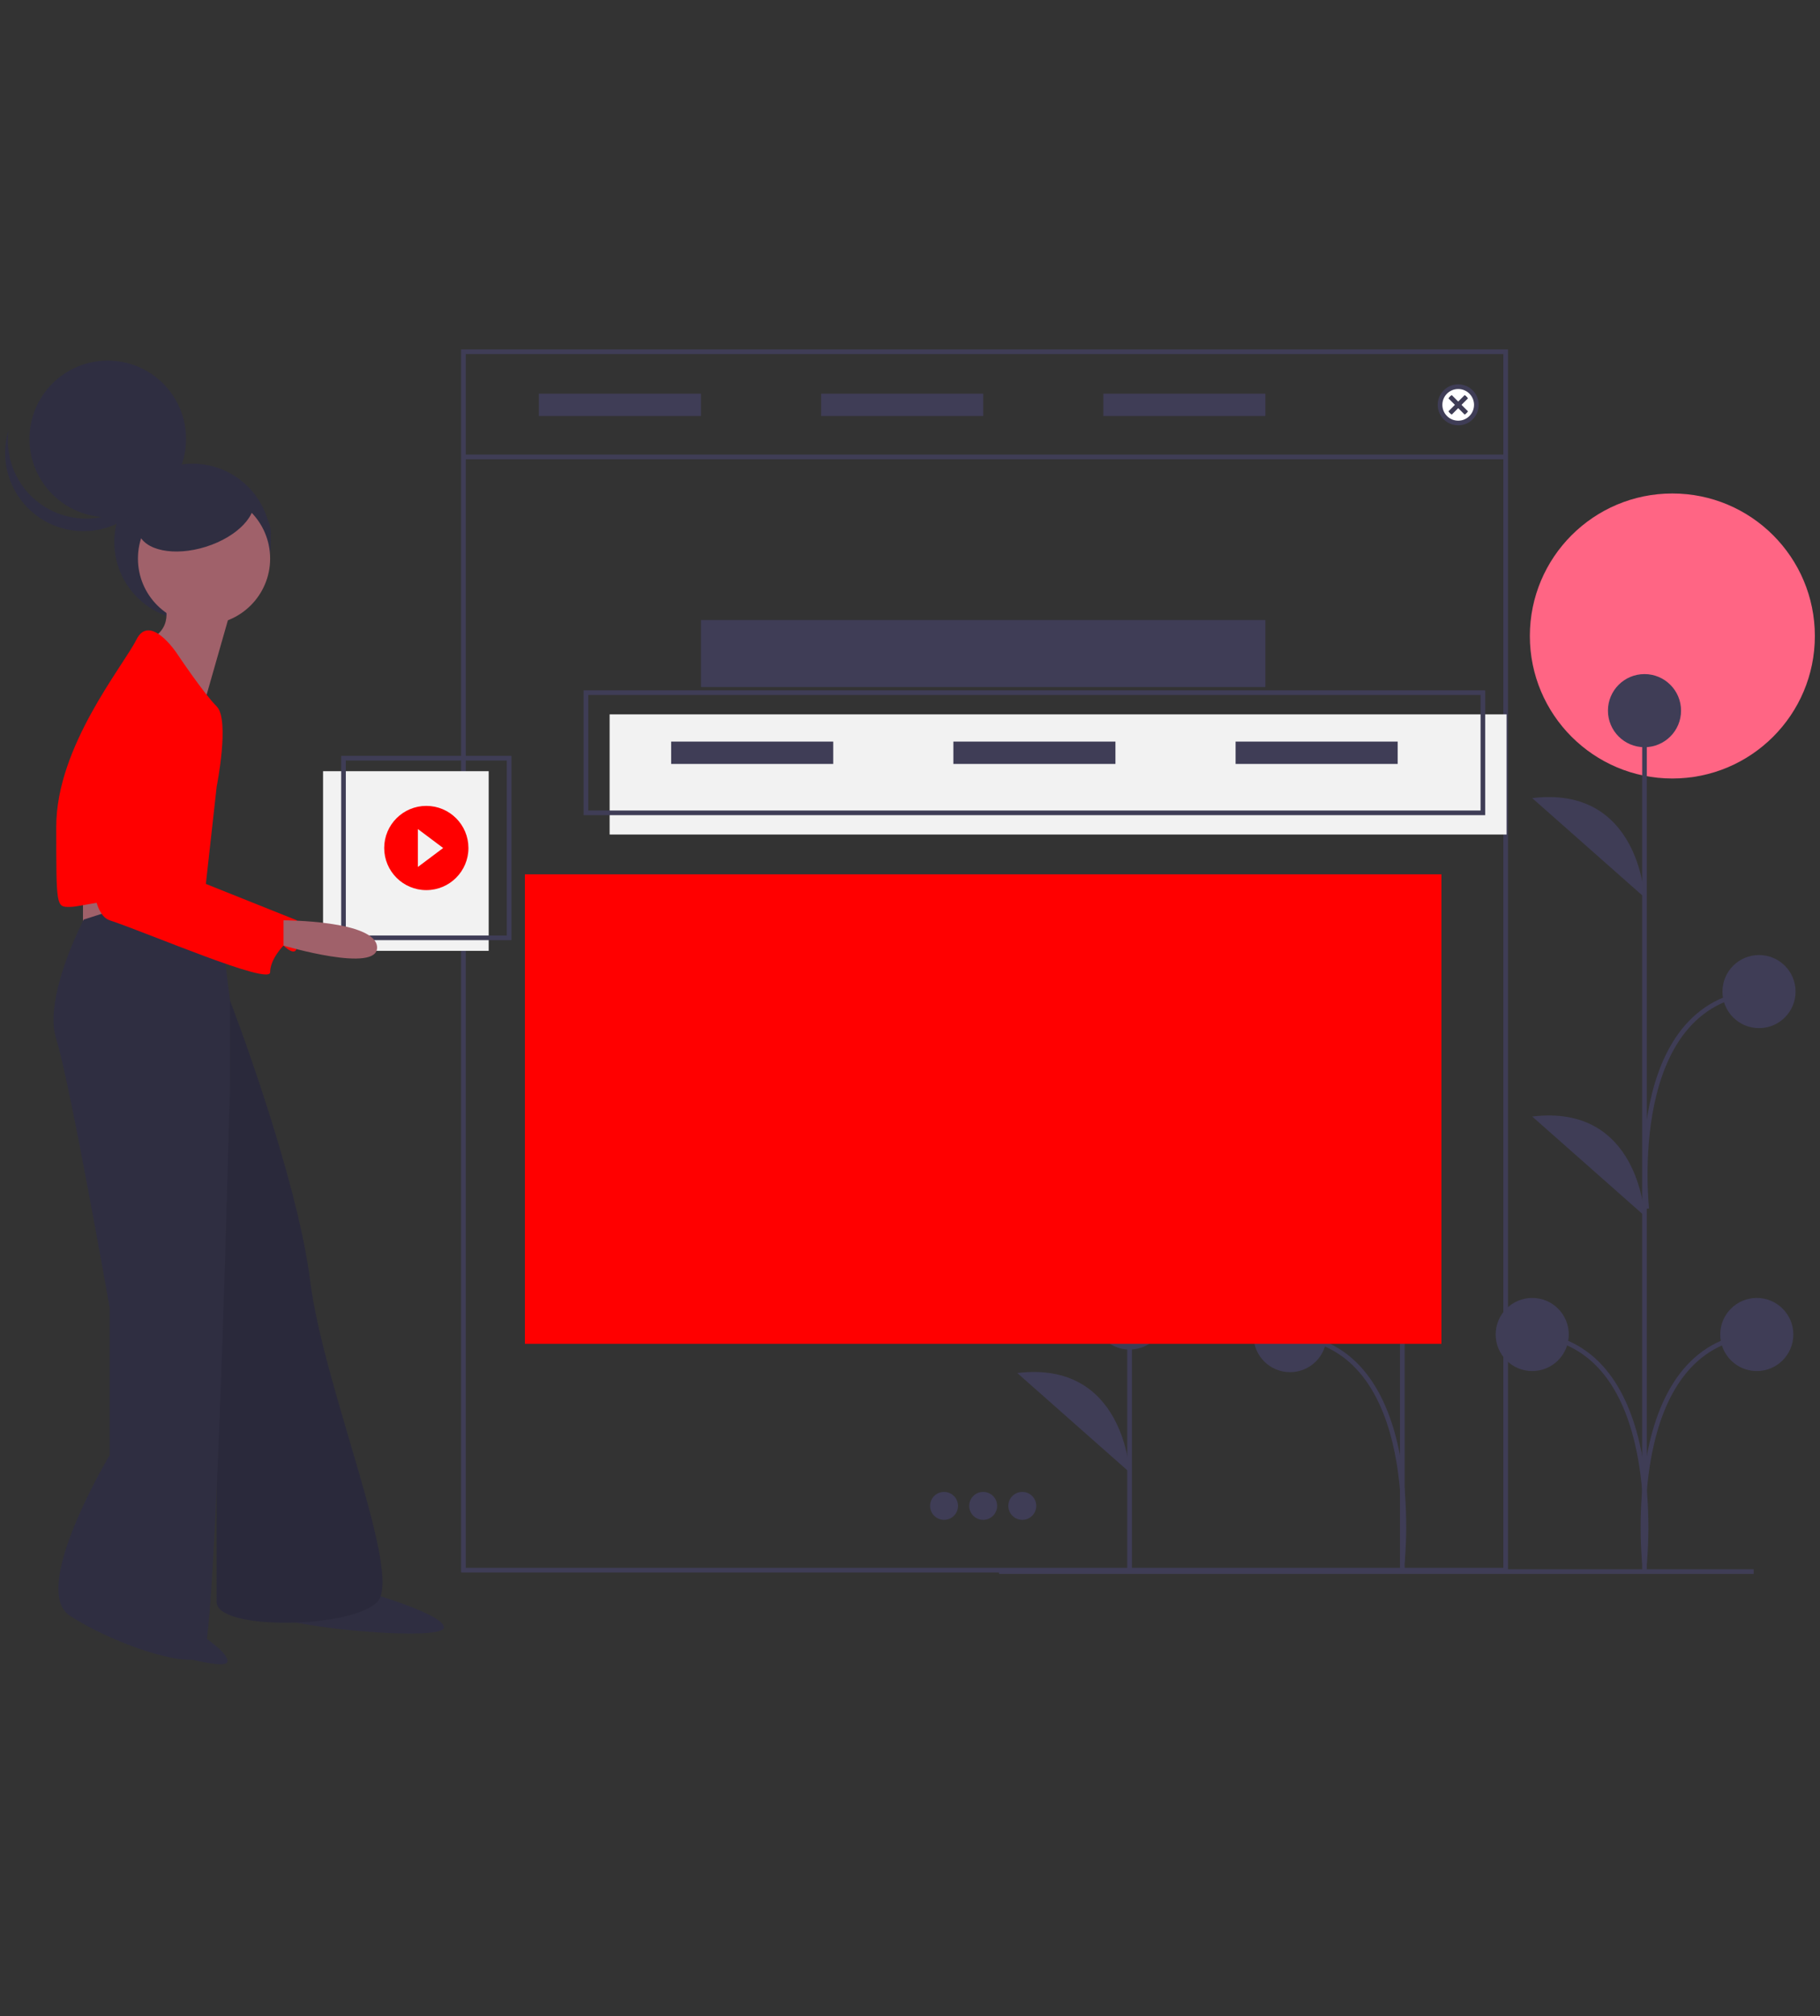 <?xml version="1.0" encoding="utf-8"?>
<!-- Generator: Adobe Illustrator 17.0.0, SVG Export Plug-In . SVG Version: 6.00 Build 0)  -->
<!DOCTYPE svg PUBLIC "-//W3C//DTD SVG 1.1//EN" "http://www.w3.org/Graphics/SVG/1.1/DTD/svg11.dtd">
<svg version="1.1" id="Layer_1" xmlns="http://www.w3.org/2000/svg" xmlns:xlink="http://www.w3.org/1999/xlink" x="0px" y="0px"
	 width="776.04px" height="859.54px" viewBox="-163.02 -258.183 776.04 859.54"
	 enable-background="new -163.02 -258.183 776.04 859.54" xml:space="preserve">
<rect x="-163.02" y="-258.183" width="776.04" height="859.54" fill="#333333" stroke="none"/>
<g>
	<circle fill="#FF6584" cx="550.066" cy="12.98" r="60.761"/>
	
		<line fill="none" stroke="#3F3D56" stroke-width="1.986" stroke-miterlimit="10" x1="318.629" y1="411.845" x2="318.629" y2="301.627"/>
	<circle fill="#3F3D56" cx="318.629" cy="301.627" r="15.586"/>
	<path fill="#3F3D56" d="M318.629,369.557c0,0-2.226-47.889-47.873-42.324"/>
	
		<line fill="none" stroke="#3F3D56" stroke-width="1.986" stroke-miterlimit="10" x1="538.186" y1="412.618" x2="538.186" y2="44.983"/>
	<circle fill="#3F3D56" cx="538.186" cy="44.807" r="15.586"/>
	<circle fill="#3F3D56" cx="490.313" cy="310.795" r="15.586"/>
	<path fill="#3F3D56" d="M538.186,124.424c0,0-2.226-47.889-47.873-42.324"/>
	<path fill="#3F3D56" d="M538.186,260.187c0,0-2.226-47.889-47.873-42.324"/>
	<path fill="none" stroke="#3F3D56" stroke-width="1.986" stroke-miterlimit="10" d="M538.186,408.333
		c0,0,10.02-93.085-47.873-97.54"/>
	<circle fill="#3F3D56" cx="586.065" cy="310.795" r="15.586"/>
	<path fill="none" stroke="#3F3D56" stroke-width="1.986" stroke-miterlimit="10" d="M538.193,408.333
		c0,0-10.02-93.085,47.873-97.54"/>
	<circle fill="#3F3D56" cx="587.014" cy="164.588" r="15.586"/>
	<path fill="none" stroke="#3F3D56" stroke-width="1.986" stroke-miterlimit="10" d="M539.143,257.162
		c0,0-10.02-88.121,47.873-92.574"/>
	
		<line fill="none" stroke="#3F3D56" stroke-width="1.986" stroke-miterlimit="10" x1="434.926" y1="412.099" x2="434.926" y2="187.692"/>
	<circle fill="#3F3D56" cx="434.926" cy="187.692" r="15.586"/>
	<path fill="#3F3D56" d="M434.926,251.168c0,0-2.226-47.889-47.873-42.324"/>
	<path fill="none" stroke="#3F3D56" stroke-width="1.986" stroke-miterlimit="10" d="M434.926,407.816
		c0,0,10.02-92.093-47.873-96.546"/>
	<circle fill="#3F3D56" cx="387.053" cy="311.269" r="15.586"/>
	
		<line fill="none" stroke="#3F3D56" stroke-width="1.986" stroke-miterlimit="10" x1="262.975" y1="411.884" x2="584.725" y2="411.884"/>
	
		<rect x="34.587" y="-108.211" fill="none" stroke="#3F3D56" stroke-width="1.986" stroke-miterlimit="10" width="444.419" height="519.482"/>
	
		<line fill="none" stroke="#3F3D56" stroke-width="1.986" stroke-miterlimit="10" x1="34.587" y1="-63.358" x2="479.006" y2="-63.358"/>
	<circle fill="#FFFFFF" stroke="#000000" stroke-width="0.993" stroke-miterlimit="10" cx="458.751" cy="-85.574" r="7.745"/>
	
		<line fill="none" stroke="#000000" stroke-width="0.993" stroke-miterlimit="10" x1="455.265" y1="-89.059" x2="462.236" y2="-82.088"/>
	
		<line fill="none" stroke="#000000" stroke-width="0.993" stroke-miterlimit="10" x1="462.236" y1="-89.059" x2="455.265" y2="-82.088"/>
	<circle fill="none" stroke="#3F3D56" stroke-width="1.986" stroke-miterlimit="10" cx="458.751" cy="-85.574" r="7.745"/>
	
		<line fill="none" stroke="#3F3D56" stroke-width="1.986" stroke-miterlimit="10" x1="455.265" y1="-89.059" x2="462.236" y2="-82.088"/>
	
		<line fill="none" stroke="#3F3D56" stroke-width="1.986" stroke-miterlimit="10" x1="462.236" y1="-89.059" x2="455.265" y2="-82.088"/>
	<rect x="66.756" y="-90.339" fill="#3F3D56" width="69.105" height="9.531"/>
	<rect x="187.096" y="-90.339" fill="#3F3D56" width="69.105" height="9.531"/>
	<rect x="307.434" y="-90.339" fill="#3F3D56" width="69.105" height="9.531"/>
	<rect x="135.863" y="6.171" fill="#3F3D56" width="240.677" height="28.596"/>
	<rect x="60.8" y="114.594" fill="#FF0000" width="390.803" height="200.167"/>
	<circle fill="#3F3D56" cx="239.52" cy="383.866" r="5.957"/>
	<circle fill="#3F3D56" cx="256.201" cy="383.866" r="5.957"/>
	<circle fill="#3F3D56" cx="272.882" cy="383.866" r="5.957"/>
	<rect x="96.919" y="46.392" fill="#F2F2F2" width="382.463" height="51.233"/>
	
		<rect x="86.817" y="37.148" fill="none" stroke="#3F3D56" stroke-width="1.986" stroke-miterlimit="10" width="382.463" height="51.233"/>
	<rect x="123.156" y="57.999" fill="#3F3D56" width="69.105" height="9.531"/>
	<rect x="243.496" y="57.999" fill="#3F3D56" width="69.105" height="9.531"/>
	<rect x="363.834" y="57.999" fill="#3F3D56" width="69.105" height="9.531"/>
	<rect x="-25.271" y="70.624" fill="#F2F2F2" width="70.623" height="76.591"/>
	
		<rect x="-16.553" y="65.077" fill="none" stroke="#3F3D56" stroke-width="1.986" stroke-miterlimit="10" width="70.623" height="76.591"/>
	<path fill="#2F2E41" d="M-100.844,424.361c0,0,36.278,19.796,34.797,25.955c-0.803,3.34-20.309-1.649-38.658-8.013
		c-15.475-5.367,8.587-2.99,6.661-6.135C-102.253,429.293-100.844,424.361-100.844,424.361z"/>
	<path fill="#2F2E41" d="M-13.636,418.571c0,0,39.901,10.767,39.901,17.101s-68.4,0-74.101-5.701
		C-53.536,424.272-13.636,418.571-13.636,418.571z"/>
	<path fill="#2F2E41" d="M-82.037,139.901l17.101,28.501c0,0,28.501,74.101,34.2,119.702c5.701,45.6,39.901,125.401,28.501,136.801
		c-11.4,11.4-68.4,12.033-68.4,0V191.202L-82.037,139.901z"/>
	<path opacity="0.1" enable-background="new    " d="M-82.037,139.901l17.101,28.501c0,0,28.501,74.101,34.2,119.702
		c5.701,45.6,39.901,125.401,28.501,136.801c-11.4,11.4-68.4,12.033-68.4,0V191.202L-82.037,139.901z"/>
	<path fill="#A0616A" d="M-127.637,117.101v22.8c0,5.701,34.2,5.701,34.2,5.701v-22.8L-127.637,117.101z"/>
	<path fill="#2F2E41" d="M-110.536,128.501l-16.783,5.383c0,0-17.418,33.251-11.717,50.985s22.8,114.634,22.8,114.634v62.701
		c0,0-34.2,57-17.101,68.4c17.099,11.4,51.301,23.433,57,17.101c5.699-6.332,11.4-245.102,11.4-245.102v-34.2l-5.701-45.6
		L-110.536,128.501z"/>
	<circle fill="#2F2E41" cx="-80.903" cy="-27.093" r="33.385"/>
	<circle fill="#2F2E41" cx="-117.07" cy="-71.048" r="33.385"/>
	<path fill="#2F2E41" d="M-145.865-43.405c14.944,10.801,35.815,7.443,46.616-7.502c2.198-3.042,3.868-6.431,4.939-10.028
		c-2.3,18.294-18.997,31.26-37.29,28.959c-18.297-2.298-31.262-18.993-28.962-37.289c0.229-1.815,0.604-3.607,1.127-5.359
		C-160.957-62.519-155.755-50.549-145.865-43.405z"/>
	<ellipse fill="#2F2E41" cx="-69.219" cy="-30.708" rx="21.7" ry="16.97"/>
	<circle fill="#A0616A" cx="-76.019" cy="-20.016" r="28.183"/>
	<path fill="#A0616A" d="M-93.437-2.601c0,0,5.701,11.4-5.701,17.101c-11.4,5.701,22.8,28.501,22.8,28.501l11.4-39.901
		L-93.437-2.601z"/>
	<path fill="#FF0000" d="M-87.736,20.199c0,0-11.4-17.101-17.101-5.701c-5.701,11.4-34.2,45.6-34.2,79.801s0,34.2,5.701,34.2
		c5.701,0,22.8-5.701,28.501,0c5.701,5.701,28.501,0,28.501,0l5.701-51.301c0,0,5.701-28.501,0-34.2
		C-76.336,37.3-87.736,20.199-87.736,20.199z"/>
	<path fill="#FF0000" d="M-116.237,43.001c0,0-17.101,85.501,0,91.201c17.101,5.699,68.4,27.866,68.4,22.167
		c0-5.701,5.701-11.4,5.701-11.4s5.701,5.701,5.701,0v-10.767l-57-22.8v-57c0,0,11.4-28.501,0-28.501
		S-116.237,43.001-116.237,43.001z"/>
	<path fill="#A0616A" d="M-42.136,134.202c0,0,39.266,0,39.901,11.4c0.633,11.4-39.901-0.633-39.901-0.633V134.202z"/>
	
		<ellipse transform="matrix(-0.954 0.3 -0.3 -0.954 -166.967 -51.73)" fill="#2F2E41" cx="-79.506" cy="-38.705" rx="25.651" ry="14.251"/>
	<path fill="#FF0000" d="M18.76,85.417c-9.918,0-17.956,8.04-17.956,17.956c0,9.918,8.04,17.956,17.956,17.956
		c9.918,0,17.956-8.04,17.956-17.956l0,0C36.712,93.457,28.674,85.42,18.76,85.417z M15.169,111.454v-16.16l10.774,8.079
		L15.169,111.454z"/>
</g>
</svg>
